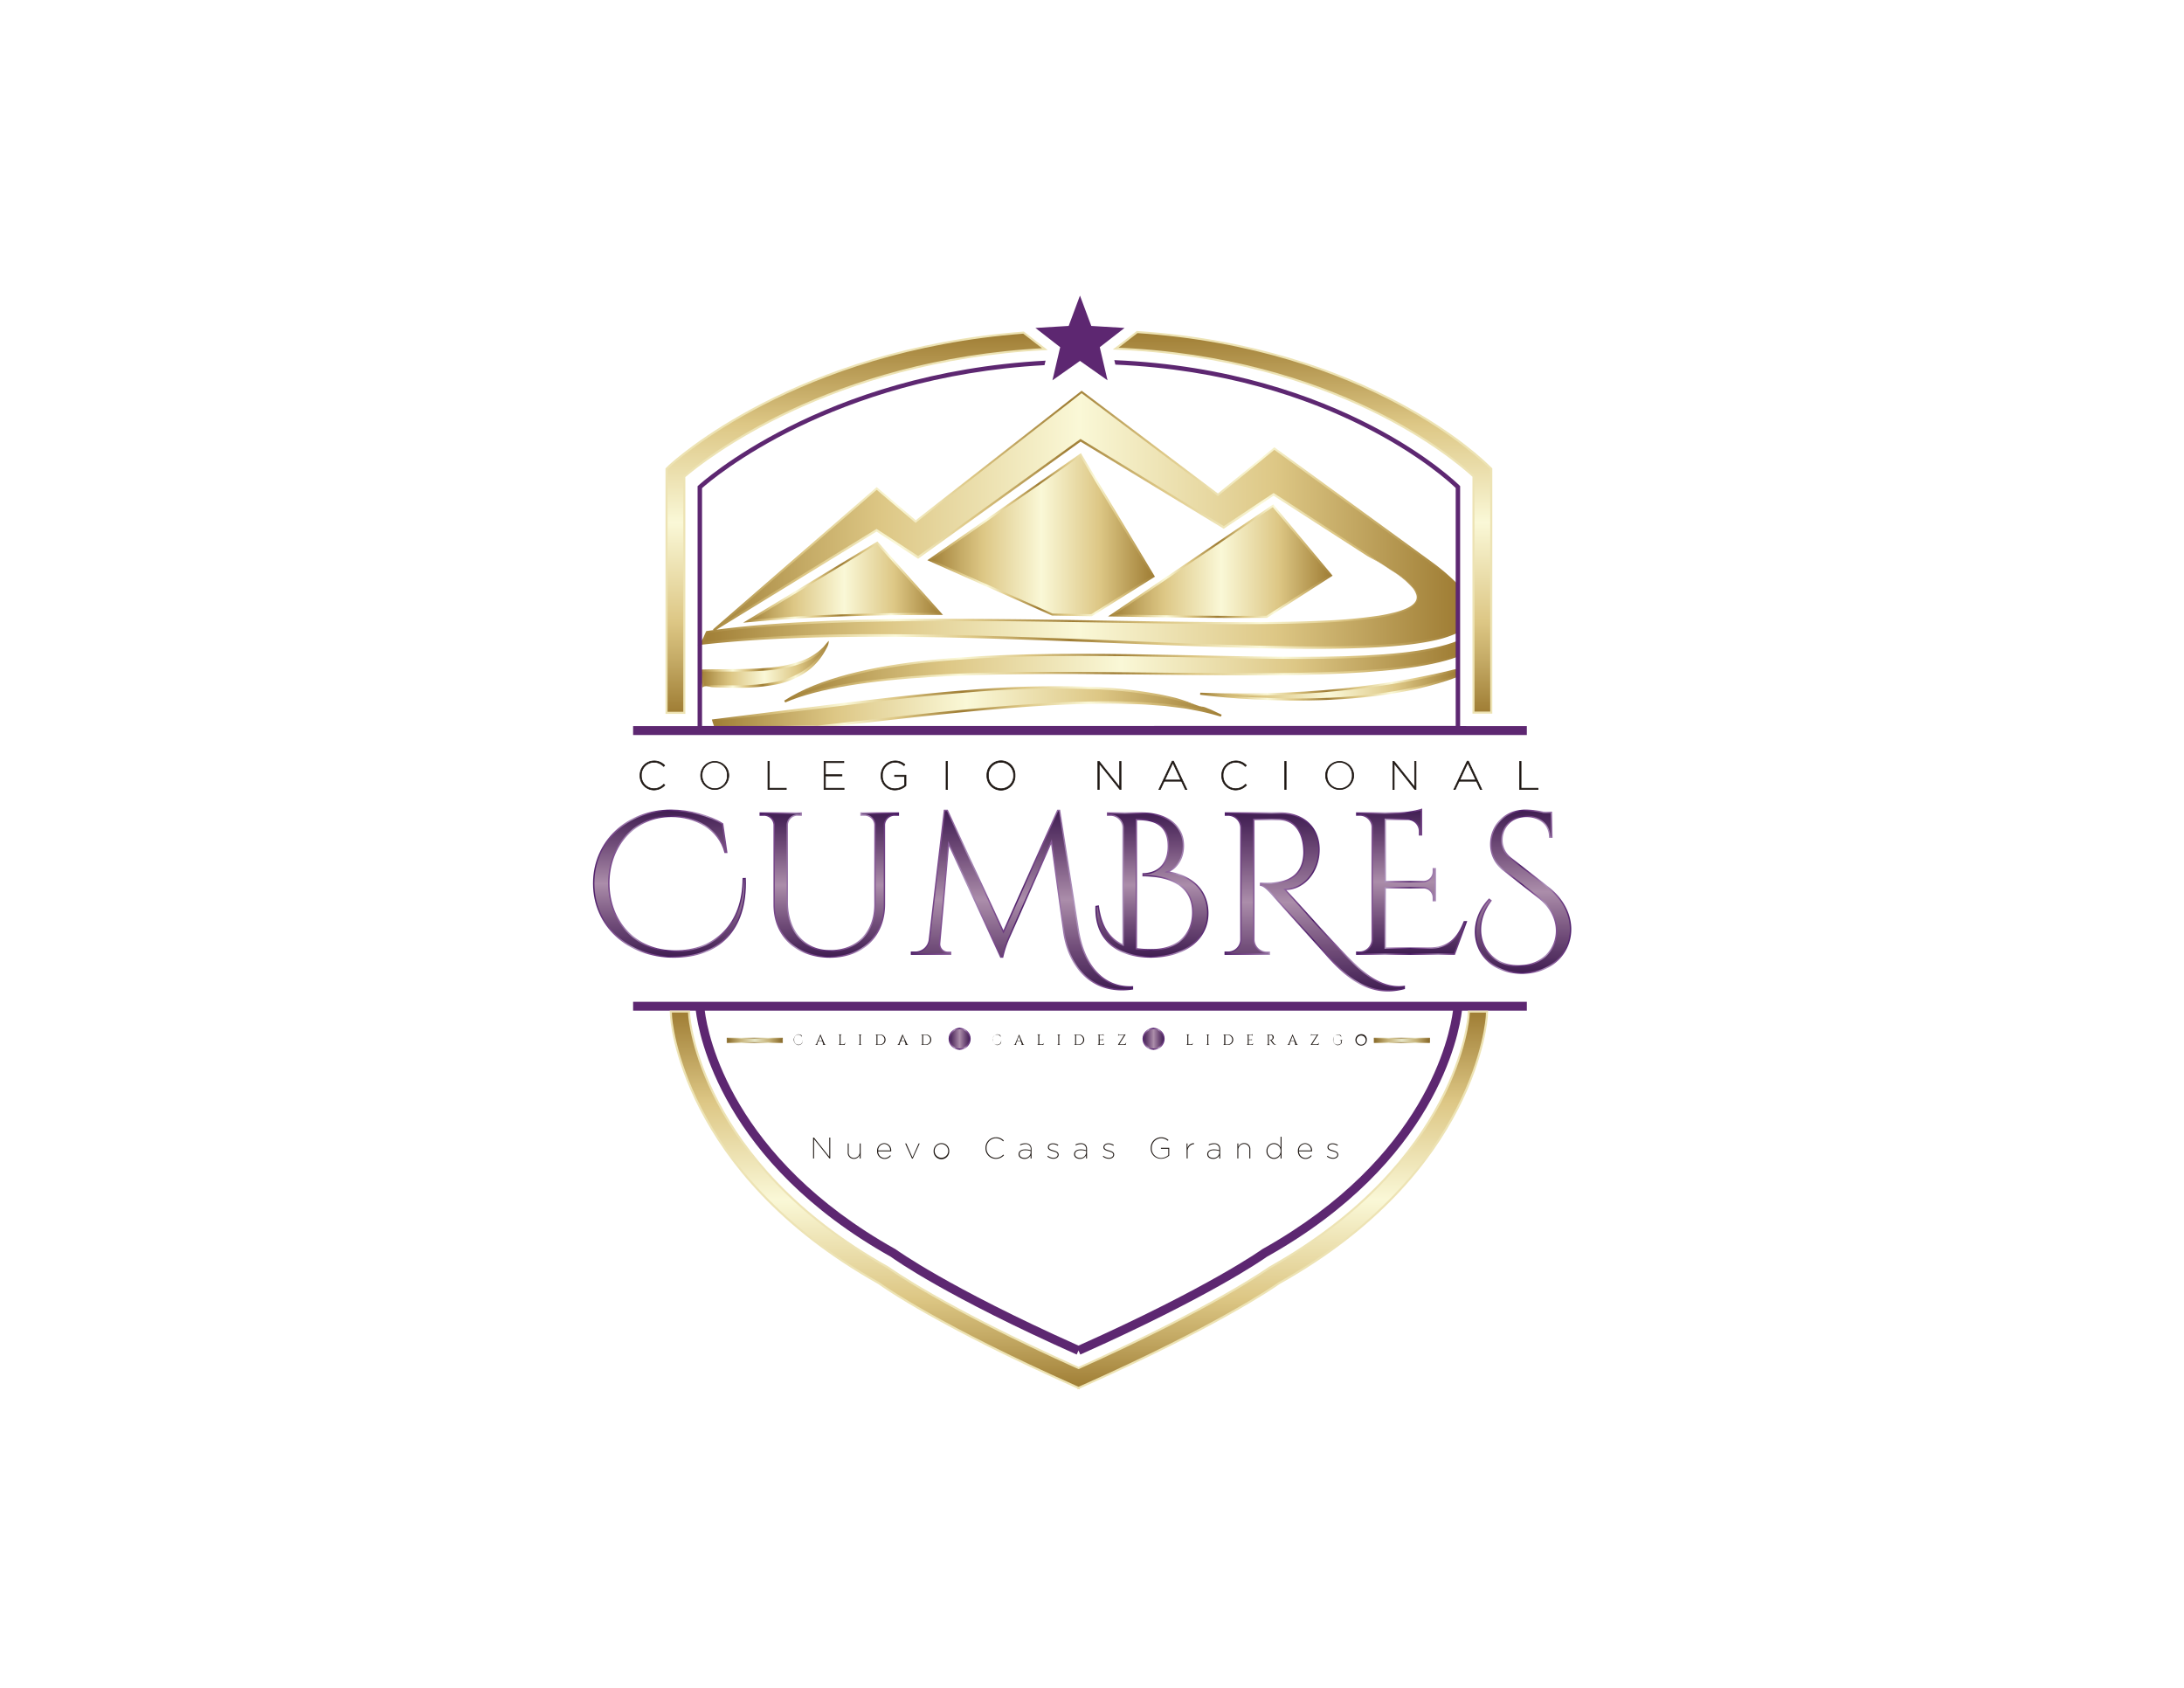 <svg id="Capa_1" data-name="Capa 1" xmlns="http://www.w3.org/2000/svg" xmlns:xlink="http://www.w3.org/1999/xlink" viewBox="0 0 792 612"><defs><style>.cls-1,.cls-10,.cls-11,.cls-13,.cls-14,.cls-15,.cls-17,.cls-18,.cls-19,.cls-20,.cls-21,.cls-22,.cls-23,.cls-24,.cls-25,.cls-26,.cls-27,.cls-28,.cls-6,.cls-7{stroke-miterlimit:10;}.cls-1,.cls-10,.cls-11,.cls-13,.cls-14,.cls-15,.cls-6,.cls-7{stroke-width:0.75px;}.cls-1{fill:url(#Degradado_sin_nombre_95);stroke:url(#Degradado_sin_nombre_143);}.cls-2{fill:url(#Degradado_sin_nombre_95-2);}.cls-3{fill:url(#Degradado_sin_nombre_143-2);}.cls-4{fill:url(#Degradado_sin_nombre_95-3);}.cls-5{fill:url(#Degradado_sin_nombre_143-3);}.cls-6{fill:url(#Degradado_sin_nombre_95-4);stroke:url(#Degradado_sin_nombre_143-4);}.cls-7{fill:url(#Degradado_sin_nombre_95-5);stroke:url(#Degradado_sin_nombre_143-5);}.cls-8{fill:url(#Degradado_sin_nombre_95-6);}.cls-9{fill:url(#Degradado_sin_nombre_143-6);}.cls-10{fill:url(#Degradado_sin_nombre_95-7);stroke:url(#Degradado_sin_nombre_143-7);}.cls-11{fill:url(#Degradado_sin_nombre_95-8);stroke:url(#Degradado_sin_nombre_143-8);}.cls-12{fill:#5d2771;}.cls-13,.cls-14,.cls-15{stroke:#ede3b4;}.cls-13{fill:url(#Degradado_sin_nombre_95-9);}.cls-14{fill:url(#Degradado_sin_nombre_95-10);}.cls-15{fill:url(#Degradado_sin_nombre_95-11);}.cls-16,.cls-19{fill:#1d1612;}.cls-17,.cls-18,.cls-19{stroke-width:0.25px;}.cls-17{fill:url(#Degradado_sin_nombre_7);stroke:url(#linear-gradient);}.cls-18{fill:url(#Degradado_sin_nombre_7-2);stroke:url(#linear-gradient-2);}.cls-19{stroke:#1d1612;}.cls-20,.cls-21,.cls-22,.cls-23,.cls-24,.cls-25,.cls-26,.cls-27,.cls-28{stroke-width:0.5px;}.cls-20{fill:url(#Degradado_sin_nombre_92);stroke:url(#Degradado_sin_nombre_182);}.cls-21{fill:url(#Degradado_sin_nombre_92-2);stroke:url(#Degradado_sin_nombre_182-2);}.cls-22{fill:url(#Degradado_sin_nombre_92-3);stroke:url(#Degradado_sin_nombre_182-3);}.cls-23{fill:url(#Degradado_sin_nombre_92-4);stroke:url(#Degradado_sin_nombre_182-4);}.cls-24{fill:url(#Degradado_sin_nombre_92-5);stroke:url(#Degradado_sin_nombre_182-5);}.cls-25{fill:url(#Degradado_sin_nombre_92-6);stroke:url(#Degradado_sin_nombre_182-6);}.cls-26{fill:url(#Degradado_sin_nombre_92-7);stroke:url(#Degradado_sin_nombre_182-7);}.cls-27{fill:url(#Degradado_sin_nombre_92-8);stroke:url(#Degradado_sin_nombre_182-8);}.cls-28{fill:url(#Degradado_sin_nombre_92-9);stroke:url(#Degradado_sin_nombre_182-9);}</style><linearGradient id="Degradado_sin_nombre_95" x1="337.05" y1="193.97" x2="418.31" y2="193.97" gradientUnits="userSpaceOnUse"><stop offset="0" stop-color="#9f7d34"/><stop offset="0.14" stop-color="#c5ab66"/><stop offset="0.24" stop-color="#ddc785"/><stop offset="0.5" stop-color="#faf8d7"/><stop offset="0.76" stop-color="#ddc785"/><stop offset="1" stop-color="#9f7d34"/></linearGradient><linearGradient id="Degradado_sin_nombre_143" x1="336.29" y1="193.89" x2="418.82" y2="193.89" gradientUnits="userSpaceOnUse"><stop offset="0" stop-color="#9f7d34"/><stop offset="0.08" stop-color="#c5ab66"/><stop offset="0.14" stop-color="#ddc785"/><stop offset="0.26" stop-color="#faf8d7"/><stop offset="0.36" stop-color="#ddc785"/><stop offset="0.49" stop-color="#9f7d34"/><stop offset="0.56" stop-color="#c5ab66"/><stop offset="0.61" stop-color="#ddc785"/><stop offset="0.74" stop-color="#faf8d7"/><stop offset="0.84" stop-color="#ddc785"/><stop offset="1" stop-color="#9f7d34"/></linearGradient><linearGradient id="Degradado_sin_nombre_95-2" x1="253.96" y1="240.86" x2="300.44" y2="240.86" xlink:href="#Degradado_sin_nombre_95"/><linearGradient id="Degradado_sin_nombre_143-2" x1="253.48" y1="240.9" x2="300.75" y2="240.9" xlink:href="#Degradado_sin_nombre_143"/><linearGradient id="Degradado_sin_nombre_95-3" x1="258.47" y1="256.64" x2="442.84" y2="256.64" xlink:href="#Degradado_sin_nombre_95"/><linearGradient id="Degradado_sin_nombre_143-3" x1="257.94" y1="256.64" x2="443.02" y2="256.64" xlink:href="#Degradado_sin_nombre_143"/><linearGradient id="Degradado_sin_nombre_95-4" x1="402.99" y1="203.54" x2="482.69" y2="203.54" xlink:href="#Degradado_sin_nombre_95"/><linearGradient id="Degradado_sin_nombre_143-4" x1="401.8" y1="203.48" x2="483.25" y2="203.48" xlink:href="#Degradado_sin_nombre_143"/><linearGradient id="Degradado_sin_nombre_95-5" x1="271.11" y1="211.03" x2="341.12" y2="211.03" xlink:href="#Degradado_sin_nombre_95"/><linearGradient id="Degradado_sin_nombre_143-5" x1="269.5" y1="211.05" x2="341.96" y2="211.05" xlink:href="#Degradado_sin_nombre_143"/><linearGradient id="Degradado_sin_nombre_95-6" x1="254.1" y1="188.45" x2="528.59" y2="188.45" xlink:href="#Degradado_sin_nombre_95"/><linearGradient id="Degradado_sin_nombre_143-6" x1="252.98" y1="188.43" x2="528.98" y2="188.43" xlink:href="#Degradado_sin_nombre_143"/><linearGradient id="Degradado_sin_nombre_95-7" x1="435.25" y1="248.24" x2="528.59" y2="248.24" xlink:href="#Degradado_sin_nombre_95"/><linearGradient id="Degradado_sin_nombre_143-7" x1="435.2" y1="248.18" x2="528.97" y2="248.18" xlink:href="#Degradado_sin_nombre_143"/><linearGradient id="Degradado_sin_nombre_95-8" x1="284.63" y1="243.56" x2="528.59" y2="243.56" xlink:href="#Degradado_sin_nombre_95"/><linearGradient id="Degradado_sin_nombre_143-8" x1="284.43" y1="243.46" x2="528.97" y2="243.46" xlink:href="#Degradado_sin_nombre_143"/><linearGradient id="Degradado_sin_nombre_95-9" x1="391.24" y1="503.34" x2="391.24" y2="366.78" xlink:href="#Degradado_sin_nombre_95"/><linearGradient id="Degradado_sin_nombre_95-10" x1="472.69" y1="258.43" x2="472.69" y2="120.4" xlink:href="#Degradado_sin_nombre_95"/><linearGradient id="Degradado_sin_nombre_95-11" x1="310.28" y1="258.43" x2="310.28" y2="120.6" xlink:href="#Degradado_sin_nombre_95"/><linearGradient id="Degradado_sin_nombre_7" x1="498.33" y1="377.22" x2="518.41" y2="377.22" gradientUnits="userSpaceOnUse"><stop offset="0" stop-color="#876929"/><stop offset="0.14" stop-color="#ac9458"/><stop offset="0.24" stop-color="#c5b177"/><stop offset="0.5" stop-color="#e6e5c5"/><stop offset="0.76" stop-color="#c5b177"/><stop offset="1" stop-color="#876929"/></linearGradient><linearGradient id="linear-gradient" x1="498.21" y1="377.22" x2="518.53" y2="377.22" gradientUnits="userSpaceOnUse"><stop offset="0" stop-color="#876929"/><stop offset="0.08" stop-color="#ac9458"/><stop offset="0.14" stop-color="#c5b177"/><stop offset="0.26" stop-color="#e6e5c5"/><stop offset="0.36" stop-color="#c5b177"/><stop offset="0.49" stop-color="#876929"/><stop offset="0.56" stop-color="#ac9458"/><stop offset="0.61" stop-color="#c5b177"/><stop offset="0.74" stop-color="#e6e5c5"/><stop offset="0.84" stop-color="#c5b177"/><stop offset="1" stop-color="#876929"/></linearGradient><linearGradient id="Degradado_sin_nombre_7-2" x1="263.67" y1="377.22" x2="283.74" y2="377.22" xlink:href="#Degradado_sin_nombre_7"/><linearGradient id="linear-gradient-2" x1="263.54" y1="377.22" x2="283.87" y2="377.22" xlink:href="#linear-gradient"/><linearGradient id="Degradado_sin_nombre_92" x1="242.77" y1="347.01" x2="242.77" y2="293.79" gradientUnits="userSpaceOnUse"><stop offset="0" stop-color="#401d52"/><stop offset="0.09" stop-color="#533061"/><stop offset="0.24" stop-color="#724e7a"/><stop offset="0.5" stop-color="#ab8daa"/><stop offset="0.76" stop-color="#724e7a"/><stop offset="1" stop-color="#401d52"/></linearGradient><linearGradient id="Degradado_sin_nombre_182" x1="215.05" y1="320.4" x2="270.49" y2="320.4" gradientUnits="userSpaceOnUse"><stop offset="0" stop-color="#4d1d69"/><stop offset="0.05" stop-color="#613179"/><stop offset="0.14" stop-color="#805092"/><stop offset="0.26" stop-color="#ac91bb"/><stop offset="0.36" stop-color="#805092"/><stop offset="0.49" stop-color="#4d1d69"/><stop offset="0.53" stop-color="#613179"/><stop offset="0.61" stop-color="#805092"/><stop offset="0.74" stop-color="#af93bd"/><stop offset="0.84" stop-color="#805092"/><stop offset="1" stop-color="#4d1d69"/></linearGradient><linearGradient id="Degradado_sin_nombre_92-2" x1="300.73" y1="347.02" x2="300.73" y2="294.82" xlink:href="#Degradado_sin_nombre_92"/><linearGradient id="Degradado_sin_nombre_182-2" x1="275.44" y1="320.92" x2="326.02" y2="320.92" xlink:href="#Degradado_sin_nombre_182"/><linearGradient id="Degradado_sin_nombre_92-3" x1="370.62" y1="358.86" x2="370.62" y2="293.82" xlink:href="#Degradado_sin_nombre_92"/><linearGradient id="Degradado_sin_nombre_182-3" x1="330.29" y1="326.34" x2="410.94" y2="326.34" xlink:href="#Degradado_sin_nombre_182"/><linearGradient id="Degradado_sin_nombre_92-4" x1="417.74" y1="347.01" x2="417.74" y2="294.82" xlink:href="#Degradado_sin_nombre_92"/><linearGradient id="Degradado_sin_nombre_182-4" x1="397.22" y1="320.91" x2="438.25" y2="320.91" xlink:href="#Degradado_sin_nombre_182"/><linearGradient id="Degradado_sin_nombre_92-5" x1="476.79" y1="359.24" x2="476.79" y2="294.8" xlink:href="#Degradado_sin_nombre_92"/><linearGradient id="Degradado_sin_nombre_182-5" x1="444.08" y1="327.02" x2="509.49" y2="327.02" xlink:href="#Degradado_sin_nombre_182"/><linearGradient id="Degradado_sin_nombre_92-6" x1="511.84" y1="345.99" x2="511.84" y2="293.49" xlink:href="#Degradado_sin_nombre_92"/><linearGradient id="Degradado_sin_nombre_182-6" x1="491.75" y1="319.68" x2="532.04" y2="319.68" xlink:href="#Degradado_sin_nombre_182"/><linearGradient id="Degradado_sin_nombre_92-7" x1="552.31" y1="352.86" x2="552.31" y2="293.79" xlink:href="#Degradado_sin_nombre_92"/><linearGradient id="Degradado_sin_nombre_182-7" x1="534.82" y1="323.33" x2="569.8" y2="323.33" xlink:href="#Degradado_sin_nombre_182"/><linearGradient id="Degradado_sin_nombre_92-8" x1="344.25" y1="376.67" x2="351.75" y2="376.67" xlink:href="#Degradado_sin_nombre_92"/><linearGradient id="Degradado_sin_nombre_182-8" x1="344" y1="376.67" x2="352" y2="376.67" xlink:href="#Degradado_sin_nombre_182"/><linearGradient id="Degradado_sin_nombre_92-9" x1="414.58" y1="376.67" x2="422.08" y2="376.67" xlink:href="#Degradado_sin_nombre_92"/><linearGradient id="Degradado_sin_nombre_182-9" x1="414.33" y1="376.67" x2="422.33" y2="376.67" xlink:href="#Degradado_sin_nombre_182"/></defs><title>LOGO BORDADOS</title><path class="cls-1" d="M337.05,203.06l44.52,19.77,14.24.25,22.5-14.1-26.45-44.12Z"/><path class="cls-2" d="M300.44,232.7c-8.15,12.38-29.29,10-46.48,10.52.31,1.85.64,3.71,1,5.55C272.05,249.14,292.79,251.15,300.44,232.7Z"/><path class="cls-3" d="M300.27,233a3,3,0,0,0-.16.66,1,1,0,0,1-.28.5c-.35.39-.65.83-1,1.19a13.13,13.13,0,0,1-1.14,1.1,14.39,14.39,0,0,1-1.22,1,23,23,0,0,1-5.52,3,46.37,46.37,0,0,1-12.18,2.59c-8.27.79-16.54.32-24.77.53l.39-.46,1,5.54-.36-.3c1.06.8,2.16.12,3.24.1s2.16,0,3.24.05c2.16,0,4.32.07,6.47,0a69.46,69.46,0,0,0,12.81-1.18,28.8,28.8,0,0,0,11.67-4.88,22.64,22.64,0,0,0,4.51-4.45,26,26,0,0,0,1.75-2.66c.24-.45.53-1,.73-1.37a1.52,1.52,0,0,1,.35-.46A3.55,3.55,0,0,0,300.27,233Zm.35-.66c-.07.27-.1.56-.16.91a5.51,5.51,0,0,1-.32,1c-.26.58-.51,1-.77,1.51a26,26,0,0,1-1.77,2.77,22.87,22.87,0,0,1-4.63,4.69,29.44,29.44,0,0,1-12,5.06,68.27,68.27,0,0,1-13,1.1c-2.17,0-4.34,0-6.5-.1-1.08,0-2.16-.05-3.24-.11s-2.14-.82-3.24-.07l-.27.18-.09-.48-1-5.56-.09-.45.47,0c4.13-.13,8.26-.11,12.38-.16s8.23-.13,12.32-.51a47,47,0,0,0,12-2.5,22.25,22.25,0,0,0,5.34-2.84,12,12,0,0,0,1.19-.94c.39-.31.74-.68,1.1-1s.66-.76,1-1.13a7.21,7.21,0,0,1,.64-.74C300.14,232.72,300.41,232.54,300.62,232.37Z"/><path class="cls-4" d="M258.47,261.09c.28.72.57,1.45.88,2.17,10.74,2,25.52-.33,37,.32,55-6.22,115.8-14.14,146.47-4.1C403.18,238.87,320,254.48,258.47,261.09Z"/><path class="cls-5" d="M258.79,261.28a16.37,16.37,0,0,1,.91,1.83l-.28-.23a57.21,57.21,0,0,0,9.16.8c3.08.05,6.16,0,9.25-.17,6.16-.25,12.35-.69,18.57-.38h-.08q18.3-2.11,36.61-4.11c12.21-1.31,24.43-2.51,36.68-3.41s24.54-1.46,36.84-1.28c3.07.12,6.15.17,9.22.35l4.6.35,2.3.17,2.29.28,4.58.58c1.52.21,3,.55,4.55.82a89.74,89.74,0,0,1,9,2.24l-.29.69-2.62-1.24c-.43-.21-.86-.42-1.31-.62l-1.34-.53a7.13,7.13,0,0,1-1.32-.6,7.08,7.08,0,0,0-1.25-.82c-.92-.3-1.85-.59-2.79-.84-3.78-.89-7.54-1.8-11.33-2.59a168.66,168.66,0,0,0-23.08-2.65,368.54,368.54,0,0,0-46.51,1.14c-15.48,1.21-30.91,3-46.32,4.9l-23.13,2.83-11.58,1.38-5.79.66C262.48,261,260.68,261.16,258.79,261.28Zm-.64-.39,46.53-5.84c15.43-1.87,30.87-3.65,46.38-4.84a366.15,366.15,0,0,1,46.61-1.07,167.57,167.57,0,0,1,23.19,2.69c1.9.39,3.81.82,5.7,1.28.94.27,1.87.56,2.79.88l1.38.47,1.36.55c.9.36,1.82.68,2.74,1a7.82,7.82,0,0,0,1.46.25,8.12,8.12,0,0,1,1.39.47l1.36.54,1.33.62,2.65,1.26-.3.7a87.2,87.2,0,0,0-8.88-2.2c-1.51-.27-3-.61-4.52-.82l-4.55-.56-2.28-.28-2.29-.17-4.58-.34c-3.06-.17-6.12-.22-9.18-.33-12.26-.17-24.53.42-36.76,1.32s-24.45,2.13-36.66,3.45L296.42,264h-.07c-6.14-.33-12.31.09-18.49.31-3.09.12-6.19.2-9.29.14a57.92,57.92,0,0,1-9.29-.84l-.2,0-.08-.18A23.35,23.35,0,0,1,258.15,260.89Z"/><path class="cls-6" d="M459.36,223.66l23.33-15-21.06-25.27L403,223.16C423.34,223.49,442.72,223.83,459.36,223.66Z"/><path class="cls-7" d="M271.11,225.25c20.58-2,44.88-2.67,70-2.67l-23-25.77Z"/><path class="cls-8" d="M528.59,212.34a71.19,71.19,0,0,0-8.55-7.52l-57.93-42.21-20.47,16.77L392.22,142.1l-60.2,47-14.12-12L258.78,228.5l59.12-36.28L333,202.06l58.88-42.45,51.94,31.61,18.07-12,43.8,28.27c52.42,33.8-155.06,8-249.25,21.68-.78,1.46-1,2.78-2.32,4.19C345.35,223,498.19,244.49,528.59,229Z"/><path class="cls-9" d="M528.24,212.47c-.13-.11-.24-.21-.37-.34l-.45-.46-.92-.9c-.62-.6-1.26-1.18-1.9-1.75q-2-1.7-4-3.29c-2.75-2.07-5.58-4.08-8.37-6.13l-16.78-12.23-33.57-24.45.46,0-20.47,16.77-.23.19-.23-.18L392,142.4h.46l-60.2,47-.24.19-.23-.2-14.12-12h.49L259,228.79l-.44-.61,59.13-36.28.2-.12.2.13,15.07,9.84h-.42l58.88-42.45.2-.15.22.13L444,190.9h-.41l18.07-12,.21-.14.21.14L496.24,201c1.38,1,2.69,2.08,4.09,3.05s2.85,1.82,4.28,2.74c2.84,1.82,5.77,3.63,8,6.23A8.17,8.17,0,0,1,514,215.2a3.64,3.64,0,0,1,0,2.66,5,5,0,0,1-1.67,2.09,12.11,12.11,0,0,1-2.25,1.31,40.3,40.3,0,0,1-9.89,2.64A189.29,189.29,0,0,1,480,225.75c-6.78.31-13.56.45-20.34.52-13.56.12-27.13,0-40.68-.24-27.12-.39-54.23-1-81.34-.87-13.55.07-27.11.3-40.64.91s-27.07,1.59-40.47,3.51l.32-.22c-.37.68-.63,1.42-1,2.17a7.64,7.64,0,0,1-1.41,2.11l-.36-.72c11.42-1.3,22.88-2,34.35-2.45s23-.56,34.43-.51c22.95.1,45.89.88,68.82,1.77s45.85,2,68.78,2.47c11.46.23,22.93.33,34.38-.12,5.72-.22,11.44-.6,17.12-1.3,2.83-.37,5.66-.82,8.44-1.45a36.83,36.83,0,0,0,8-2.7l-.21.34Zm.7-.27L529,229v.24l-.21.11a38,38,0,0,1-8.23,2.77c-2.81.64-5.66,1.1-8.51,1.47-5.71.72-11.45,1.1-17.19,1.34-11.47.46-23,.37-34.43.16-23-.48-45.87-1.52-68.8-2.41s-45.85-1.69-68.78-1.8c-11.47,0-22.94.07-34.39.49s-22.91,1.15-34.29,2.43l-1.17.13.81-.85a6.85,6.85,0,0,0,1.25-1.88c.33-.7.6-1.47,1-2.21l.1-.19.21,0c13.45-1.93,27-2.88,40.55-3.51s27.12-.83,40.68-.89c27.12-.1,54.24.5,81.35.91,13.55.2,27.11.36,40.66.25,6.78-.07,13.55-.2,20.32-.51a186.67,186.67,0,0,0,20.2-1.83c1.66-.27,3.32-.59,4.95-1a27.74,27.74,0,0,0,4.78-1.53c1.48-.67,3-1.54,3.68-3a3.12,3.12,0,0,0,0-2.31,7.7,7.7,0,0,0-1.2-2.14,32.41,32.41,0,0,0-7.8-6.4c-1.42-.92-2.82-1.88-4.26-2.77s-3-1.61-4.45-2.47l-34.19-22h.41l-18.07,12-.2.13-.2-.12-51.94-31.61h.41l-58.89,42.45-.2.15-.22-.14-15.07-9.85h.4L259,228.82l-.44-.6,59.13-51.38.24-.21.25.21,14.12,12h-.48l60.2-47,.23-.18.23.18,49.42,37.28h-.46l20.47-16.77.22-.18.23.17,33.57,24.46L512.69,199c2.79,2.05,5.61,4.05,8.38,6.14,1.37,1.07,2.72,2.17,4,3.32.65.58,1.3,1.16,1.93,1.77l.93.91.46.47C528.58,211.78,528.77,212,528.94,212.2Z"/><path class="cls-10" d="M528.59,242.82c-16.54,4.21-49.37,10.47-93.34,8.72,0,0,55.71,7.76,93.34-6.49Z"/><path class="cls-11" d="M528.59,232.76c-41.25,16.33-194-10.68-244,21.6,49.39-21.1,200.92-.6,244-16.61Z"/><path class="cls-12" d="M229.59,366.46h22.73c1.09,8.94,9.6,55,70.73,89.24,1.56,1.14,20.13,14.38,67.4,35.45l.65-1.47.66,1.47c46.79-20.86,66.24-34.43,67.66-35.45,61.14-34.24,69.65-80.3,70.74-89.24h23.53v-3.22H229.59Zm228.18,86.47-.16.11c-.19.13-19,13.62-66.51,34.87-47.53-21.24-66-34.73-66.22-34.87l-.17-.11c-59.27-33.16-68-77.35-69.14-86.47H526.91C525.73,375.58,517,419.77,457.77,452.93Z"/><path class="cls-13" d="M532.56,368.16c0,.52-3.66,53.13-72.2,91.48l-.23.16c-.2.14-20,14.25-69,36.23-49.16-22-68.54-36.08-68.81-36.27l-.27-.17c-68.42-38.28-72.08-90.91-72.11-91.43l-.08-1.38-6.6,0,.07,1.66c0,.56,3.47,56.51,75.32,96.8,2.44,1.77,22.14,15.57,71.13,37.41l1.16.52.06.14.13-.06.12.06.06-.14,1.16-.52c48.48-21.61,68.9-35.63,71.4-37.4C535.78,425,539.15,369,539.18,368.47l.07-1.67-6.6,0Z"/><path class="cls-14" d="M539.86,169.1C538,167.22,496.5,126,412.37,120.4l-7.78,6c79.7,3.26,123,40.11,129.75,46.3v85.68h6.45V170Z"/><path class="cls-15" d="M371.18,120.6c-82.65,6.34-126.5,46.56-128.47,48.41l-1,1v88.46h6.45V172.82c7.23-6.18,52.61-42.18,130.74-46.23Z"/><path class="cls-12" d="M529.5,263.27v-87l-.23-.24c-.43-.43-42.28-42-125.18-45.45l.38,1.63c78.77,3.4,120,41.42,123.42,44.73v86.29H254.59V177c3.69-3.3,47-40.38,124.19-44.6l.38-1.63c-81.26,4.29-125.47,44.85-125.93,45.28l-.26.24v87H229.59v3.22h324.1v-3.22Z"/><polygon class="cls-12" points="391.64 107.17 395.74 118.18 407.8 118.91 398.82 125.89 401.63 137.9 391.64 130.86 381.65 137.9 384.46 125.89 375.48 118.91 387.54 118.18 391.64 107.17"/><path class="cls-16" d="M294.86,412.48h.33l5.54,6.95v-6.95h.35v7.57h-.29l-5.58-7v7h-.35Z"/><path class="cls-16" d="M307.43,417.79v-3.18h.34v3.13a1.88,1.88,0,0,0,2,2.12,2.08,2.08,0,0,0,2-2.18v-3.07h.35v5.44h-.35v-1.29a2.18,2.18,0,0,1-2.09,1.42A2.16,2.16,0,0,1,307.43,417.79Z"/><path class="cls-16" d="M318.08,417.33v0a2.66,2.66,0,0,1,2.6-2.83,2.6,2.6,0,0,1,2.5,2.86v.12h-4.73a2.36,2.36,0,0,0,2.34,2.4,2.48,2.48,0,0,0,2-1l.26.21a2.74,2.74,0,0,1-2.23,1.12A2.69,2.69,0,0,1,318.08,417.33Zm4.72-.18a2.23,2.23,0,0,0-2.14-2.35,2.3,2.3,0,0,0-2.21,2.35Z"/><path class="cls-16" d="M328.25,414.61h.4l2.24,5.07,2.25-5.07h.37L331,420.1h-.28Z"/><path class="cls-16" d="M338.57,417.35v0a2.81,2.81,0,0,1,2.84-2.85,2.77,2.77,0,0,1,2.81,2.83v0a2.83,2.83,0,1,1-5.65,0Zm5.28,0v0a2.47,2.47,0,0,0-2.47-2.52,2.43,2.43,0,0,0-2.43,2.52v0a2.45,2.45,0,1,0,4.9,0Z"/><path class="cls-16" d="M357.38,416.29v0a3.79,3.79,0,0,1,3.74-3.91,3.82,3.82,0,0,1,2.91,1.2l-.26.27a3.54,3.54,0,0,0-2.66-1.14,3.43,3.43,0,0,0-3.35,3.57v0a3.44,3.44,0,0,0,3.36,3.57,3.63,3.63,0,0,0,2.7-1.21l.26.25a4,4,0,0,1-3,1.29A3.75,3.75,0,0,1,357.38,416.29Z"/><path class="cls-16" d="M369.37,418.52v0c0-1.14,1-1.75,2.41-1.75a6.39,6.39,0,0,1,2,.3v-.37a1.71,1.71,0,0,0-2-1.84,3.84,3.84,0,0,0-1.77.46l-.13-.31a4.26,4.26,0,0,1,1.92-.47,2.34,2.34,0,0,1,1.73.59,2.14,2.14,0,0,1,.54,1.55v3.39h-.34v-1.13a2.45,2.45,0,0,1-2.29,1.26C370.39,420.18,369.37,419.62,369.37,418.52Zm4.37-.48v-.67a6.28,6.28,0,0,0-2-.3c-1.2,0-2,.51-2,1.41v0c0,.89.81,1.36,1.72,1.36A2.07,2.07,0,0,0,373.74,418Z"/><path class="cls-16" d="M379.79,419.35l.21-.27a3.31,3.31,0,0,0,2,.75c.88,0,1.56-.47,1.56-1.14v0c0-.77-.82-1-1.66-1.23-1-.29-1.89-.57-1.89-1.48v0c0-.81.75-1.42,1.86-1.42a3.5,3.5,0,0,1,1.91.6l-.19.3a3.09,3.09,0,0,0-1.73-.58c-.9,0-1.49.47-1.49,1.07v0c0,.69.76.93,1.65,1.18s1.89.59,1.89,1.54v0c0,.9-.84,1.49-1.93,1.49A3.59,3.59,0,0,1,379.79,419.35Z"/><path class="cls-16" d="M389.5,418.52v0c0-1.14,1-1.75,2.41-1.75a6.39,6.39,0,0,1,1.95.3v-.37a1.71,1.71,0,0,0-1.95-1.84,3.84,3.84,0,0,0-1.77.46L390,415a4.26,4.26,0,0,1,1.92-.47,2.34,2.34,0,0,1,1.73.59,2.14,2.14,0,0,1,.54,1.55v3.39h-.34v-1.13a2.45,2.45,0,0,1-2.3,1.26C390.51,420.18,389.5,419.62,389.5,418.52Zm4.37-.48v-.67a6.28,6.28,0,0,0-2-.3c-1.2,0-2,.51-2,1.41v0c0,.89.81,1.36,1.72,1.36A2.07,2.07,0,0,0,393.87,418Z"/><path class="cls-16" d="M399.92,419.35l.21-.27a3.31,3.31,0,0,0,2,.75c.88,0,1.56-.47,1.56-1.14v0c0-.77-.83-1-1.66-1.23-1-.29-1.89-.57-1.89-1.48v0c0-.81.75-1.42,1.86-1.42a3.5,3.5,0,0,1,1.91.6l-.19.3a3.09,3.09,0,0,0-1.73-.58c-.9,0-1.49.47-1.49,1.07v0c0,.69.76.93,1.65,1.18s1.89.59,1.89,1.54v0c0,.9-.84,1.49-1.93,1.49A3.59,3.59,0,0,1,399.92,419.35Z"/><path class="cls-16" d="M417.3,416.29v0a3.77,3.77,0,0,1,3.75-3.91,3.82,3.82,0,0,1,2.68,1l-.24.28a3.54,3.54,0,0,0-2.47-.93,3.42,3.42,0,0,0-3.34,3.57v0a3.35,3.35,0,0,0,3.4,3.58,4.12,4.12,0,0,0,2.58-1v-2.33H421v-.36h3V419a4.44,4.44,0,0,1-2.95,1.15A3.67,3.67,0,0,1,417.3,416.29Z"/><path class="cls-16" d="M430.29,414.61h.34v1.66A2.47,2.47,0,0,1,433,414.5v.35h-.06a2.48,2.48,0,0,0-2.26,2.62v2.58h-.34Z"/><path class="cls-16" d="M437.79,418.52v0c0-1.14,1-1.75,2.41-1.75a6.39,6.39,0,0,1,1.95.3v-.37a1.71,1.71,0,0,0-1.95-1.84,3.84,3.84,0,0,0-1.77.46l-.13-.31a4.26,4.26,0,0,1,1.92-.47,2.34,2.34,0,0,1,1.73.59,2.14,2.14,0,0,1,.54,1.55v3.39h-.34v-1.13a2.45,2.45,0,0,1-2.3,1.26C438.81,420.18,437.79,419.62,437.79,418.52Zm4.37-.48v-.67a6.28,6.28,0,0,0-2-.3c-1.2,0-2,.51-2,1.41v0c0,.89.81,1.36,1.72,1.36A2.07,2.07,0,0,0,442.16,418Z"/><path class="cls-16" d="M448.72,414.61h.34v1.29a2.21,2.21,0,0,1,2.1-1.42,2.16,2.16,0,0,1,2.25,2.39v3.18h-.35v-3.13a1.88,1.88,0,0,0-1.94-2.12,2.09,2.09,0,0,0-2.06,2.18v3.07h-.34Z"/><path class="cls-16" d="M459.28,417.34v0a2.72,2.72,0,0,1,2.69-2.84,2.53,2.53,0,0,1,2.41,1.61v-3.93h.35v7.89h-.35v-1.5a2.55,2.55,0,0,1-2.41,1.63A2.72,2.72,0,0,1,459.28,417.34Zm5.12,0v0a2.44,2.44,0,0,0-2.4-2.51,2.34,2.34,0,0,0-2.35,2.5v0a2.38,2.38,0,0,0,2.35,2.52A2.43,2.43,0,0,0,464.4,417.34Z"/><path class="cls-16" d="M470.68,417.33v0a2.67,2.67,0,0,1,2.61-2.83,2.6,2.6,0,0,1,2.5,2.86v.12h-4.73a2.36,2.36,0,0,0,2.34,2.4,2.48,2.48,0,0,0,2-1l.26.21a2.74,2.74,0,0,1-2.23,1.12A2.7,2.7,0,0,1,470.68,417.33Zm4.73-.18a2.23,2.23,0,0,0-2.14-2.35,2.3,2.3,0,0,0-2.21,2.35Z"/><path class="cls-16" d="M481.18,419.35l.21-.27a3.31,3.31,0,0,0,2,.75c.88,0,1.56-.47,1.56-1.14v0c0-.77-.82-1-1.66-1.23-1-.29-1.89-.57-1.89-1.48v0c0-.81.75-1.42,1.86-1.42a3.5,3.5,0,0,1,1.91.6l-.19.3a3.09,3.09,0,0,0-1.73-.58c-.9,0-1.49.47-1.49,1.07v0c0,.69.76.93,1.65,1.18s1.89.59,1.89,1.54v0c0,.9-.84,1.49-1.93,1.49A3.59,3.59,0,0,1,481.18,419.35Z"/><rect class="cls-17" x="498.33" y="376.41" width="20.08" height="1.61"/><rect class="cls-18" x="263.67" y="376.41" width="20.08" height="1.61"/><path class="cls-19" d="M232.11,281.19v0a5.11,5.11,0,0,1,5-5.27,5.19,5.19,0,0,1,3.91,1.62l-.35.36a4.81,4.81,0,0,0-3.58-1.52,4.61,4.61,0,0,0-4.51,4.8v0a4.63,4.63,0,0,0,4.53,4.8,4.86,4.86,0,0,0,3.62-1.63l.35.34a5.39,5.39,0,0,1-4,1.74A5.05,5.05,0,0,1,232.11,281.19Z"/><path class="cls-19" d="M254.1,281.18v0a5.09,5.09,0,1,1,10.18,0s0,0,0,0a5.09,5.09,0,1,1-10.18,0Zm9.67,0v0a4.65,4.65,0,0,0-4.59-4.81,4.6,4.6,0,0,0-4.57,4.78v0a4.65,4.65,0,0,0,4.6,4.82A4.6,4.6,0,0,0,263.77,281.19Z"/><path class="cls-19" d="M278.49,276.07h.5v9.74h6.14v.45h-6.64Z"/><path class="cls-19" d="M298.84,276.07H306v.45h-6.68v4.38h6v.45h-6v4.46h6.76v.45h-7.25Z"/><path class="cls-19" d="M319.53,281.19v0a5.09,5.09,0,0,1,5-5.27,5.16,5.16,0,0,1,3.61,1.33l-.32.38a4.77,4.77,0,0,0-3.32-1.25,4.61,4.61,0,0,0-4.5,4.8v0a4.51,4.51,0,0,0,4.57,4.82,5.53,5.53,0,0,0,3.48-1.31v-3.13h-3.62v-.48h4.1v3.8a6,6,0,0,1-4,1.55A4.94,4.94,0,0,1,319.53,281.19Z"/><path class="cls-19" d="M343.09,276.07h.5v10.19h-.5Z"/><path class="cls-19" d="M357.91,281.18v0a5.09,5.09,0,1,1,10.17,0s0,0,0,0a5.09,5.09,0,1,1-10.17,0Zm9.67,0v0a4.65,4.65,0,0,0-4.59-4.81,4.6,4.6,0,0,0-4.57,4.78v0A4.65,4.65,0,0,0,363,286,4.6,4.6,0,0,0,367.58,281.19Z"/><path class="cls-19" d="M398.13,276.07h.46l7.45,9.34v-9.34h.48v10.19h-.39l-7.51-9.42v9.42h-.49Z"/><path class="cls-19" d="M425.09,276h.46l4.84,10.26h-.54l-1.38-3h-6.31l-1.39,3h-.51Zm3.16,6.84-2.94-6.26-2.93,6.26Z"/><path class="cls-19" d="M443.06,281.19v0a5.11,5.11,0,0,1,5-5.27,5.19,5.19,0,0,1,3.91,1.62l-.35.36a4.81,4.81,0,0,0-3.58-1.52,4.61,4.61,0,0,0-4.51,4.8v0a4.63,4.63,0,0,0,4.53,4.8,4.86,4.86,0,0,0,3.62-1.63l.35.34a5.39,5.39,0,0,1-4,1.74A5.05,5.05,0,0,1,443.06,281.19Z"/><path class="cls-19" d="M465.9,276.07h.49v10.19h-.49Z"/><path class="cls-19" d="M480.71,281.18v0a5.09,5.09,0,1,1,10.18,0s0,0,0,0a5.09,5.09,0,1,1-10.18,0Zm9.67,0v0a4.65,4.65,0,0,0-4.59-4.81,4.6,4.6,0,0,0-4.57,4.78v0a4.65,4.65,0,0,0,4.6,4.82A4.6,4.6,0,0,0,490.38,281.19Z"/><path class="cls-19" d="M505.1,276.07h.45l7.46,9.34v-9.34h.48v10.19h-.4l-7.51-9.42v9.42h-.48Z"/><path class="cls-19" d="M532.06,276h.46l4.83,10.26h-.53l-1.39-3h-6.3l-1.4,3h-.51Zm3.15,6.84-2.94-6.26-2.92,6.26Z"/><path class="cls-19" d="M551.09,276.07h.5v9.74h6.14v.45h-6.64Z"/><path class="cls-20" d="M270.22,318.58c.64,18.93-9.74,28.43-25.82,28.43-17,0-29.1-11.55-29.1-26.68s12-26.54,28.07-26.54c6.66,0,14.19,2,18.68,4.94l1.48,10.33h-.61C260.7,300.52,252,296,243.45,296c-13,0-22.66,10.38-22.66,24.2s9.57,24.63,24,24.63,24.71-9.72,24.73-26.23Z"/><path class="cls-21" d="M325.77,294.82v.73h-1.19a3.74,3.74,0,0,0-3.86,3.45v28.91c0,11.46-7.88,19.11-19.7,19.11-12.17,0-20.28-7.6-20.28-19V299.17a3.72,3.72,0,0,0-3.86-3.62h-1.19v-.73h14.84v.73h-1.19a3.71,3.71,0,0,0-3.85,3.51V327c0,10.65,6.21,17.75,15.52,17.75,9.77,0,16.28-6.72,16.29-16.8V299.07a3.72,3.72,0,0,0-3.86-3.52h-1.19v-.73Z"/><path class="cls-22" d="M391,337.1c2.13,13.64,9.5,21.17,19.67,20.73v.74c-14.93,2.19-23.21-8.34-24.91-20.8l-4.46-32.59L366.1,339.55a36.88,36.88,0,0,0-2.5,7.47h-.69L344,305.88l-3.26,36.3a3,3,0,0,0,2.85,3.12h1.14V346H330.54v-.73h1.17a5.2,5.2,0,0,0,5.3-4.41L341.65,301l.83-7.15h1.06l2.73,5.91,17.62,38.15,19.67-44.06h.67Z"/><path class="cls-23" d="M414,294.82c9,0,15.14,4.38,15.14,11.84,0,4.6-2.34,8.19-5.82,9.48,9.84,1.48,14.67,7.48,14.67,15,0,9.5-8.33,15.86-20.69,15.86-11.91,0-20.2-6-19.82-18.31l.8-.14c1.06,7.94,4.34,12.08,9,14.1V300.1a4.66,4.66,0,0,0-4.69-4.55h-.92v-.73ZM412.07,344a35.45,35.45,0,0,0,5.47.37c9.79,0,15-5.81,15-13.56,0-11.26-10.9-13.3-18-13.29l0-.69c4.39,0,9.14-2.54,9.14-10,0-6.8-3.87-9.65-10.66-9.64h-.94Z"/><path class="cls-24" d="M464.07,294.8c8.63,0,14.26,5.28,14.26,13.25,0,7.82-5.34,14.48-12.41,14.45,6.27,6.68,10.87,12.16,19.13,20.86,7.53,8,14.92,15.5,24.19,14.33v.73c-11.83,3.15-20.24-3.14-28.06-12.06-3.51-4-14.89-16.49-19.66-21.86-1.79-2-3.15-3.36-4.4-3.53v-.68a33.32,33.32,0,0,0,3.88,0c3.14-.25,9.58-.88,11.41-7.6a14.47,14.47,0,0,0,.44-4.39c-.22-6.21-3.07-11.11-9.07-11.15h-9.09v43.55a4.69,4.69,0,0,0,4.71,4.59h.9V346h-16v-.73h.94A4.68,4.68,0,0,0,450,340.7V300.14a4.69,4.69,0,0,0-4.69-4.59h-.92v-.75Z"/><path class="cls-25" d="M527.43,346H492v-.73h.93a4.68,4.68,0,0,0,4.68-4.59V299.73a4.52,4.52,0,0,0-4.66-4.19H492v-.72h14.78a31.76,31.76,0,0,0,8.72-1.33v9.23h-.74v-1.3a4.37,4.37,0,0,0-4.09-4.36h-8.33v22.61h13.89a3.61,3.61,0,0,0,3.54-3.61V315h.71v11.57h-.71v-1.08a3.61,3.61,0,0,0-3.46-3.6h-14v21.91H518c7.75,0,10.72-4,13-9.58h.73Z"/><path class="cls-26" d="M561.46,321.8c14.61,11.54,8.25,31.06-9.56,31.06-16.11,0-21.89-16.08-11.87-26.79l.65.51c-8,10.49-2.7,23.65,10,23.65,13.67,0,19-15.5,7.46-24.65L544.9,315.2a11.64,11.64,0,0,1-4.29-9.2c0-6,4.46-12.21,12.72-12.21a32.69,32.69,0,0,1,6.37.75h2.89l.16,9H562c-.08-4.89-4-7.52-8.49-7.52-5.26,0-8.84,3.73-8.84,8.55a8.14,8.14,0,0,0,3.19,6.59Z"/><path class="cls-16" d="M291,377.31l-.07.84a1.66,1.66,0,0,1-1.51.8,2,2,0,0,1,0-3.91,2.38,2.38,0,0,1,1.27.36l.1.76h0a1.29,1.29,0,0,0-1.34-1A1.58,1.58,0,0,0,288,377a1.6,1.6,0,0,0,1.51,1.81,1.44,1.44,0,0,0,1.53-1.48Z"/><path class="cls-16" d="M299,378.48a.54.54,0,0,0,.47.34h.05v.06h-1.21v-.06h0a.23.23,0,0,0,.21-.34l-.35-.91h-1.44l-.36.92a.22.22,0,0,0,.2.33h.05v.06h-1.08v-.06h.05a.54.54,0,0,0,.47-.34l1.22-2.89a2.83,2.83,0,0,0,.19-.55h.05Zm-.85-1.07-.64-1.73-.68,1.73Z"/><path class="cls-16" d="M306.61,378l-.32.87h-2.22v-.06h.06a.35.35,0,0,0,.35-.34v-3a.35.35,0,0,0-.35-.34h-.06v-.05h1.17v.05h-.07a.34.34,0,0,0-.34.34v3.2h.77a.92.92,0,0,0,.95-.7Z"/><path class="cls-16" d="M312.48,378.88h-1.17v-.06h.07a.34.34,0,0,0,.34-.34v-3a.34.34,0,0,0-.34-.33h-.07v-.05h1.17v.05h-.06a.35.35,0,0,0-.35.33v3a.35.35,0,0,0,.35.34h.06Z"/><path class="cls-16" d="M319.25,375.12a1.88,1.88,0,1,1,0,3.76h-1.82v-.06h.07a.34.34,0,0,0,.34-.34v-3a.33.33,0,0,0-.34-.31h-.07v-.05Zm-1.06,3.59h1.06a1.73,1.73,0,0,0,0-3.43h-1.06Z"/><path class="cls-16" d="M328.93,378.48a.53.53,0,0,0,.47.34h0v.06h-1.21v-.06h0c.14,0,.28-.12.2-.34l-.34-.91h-1.45l-.36.92a.23.23,0,0,0,.21.33h0v.06h-1.08v-.06h0a.54.54,0,0,0,.48-.34l1.21-2.89a2.73,2.73,0,0,0,.2-.55h.05Zm-.85-1.07-.65-1.73-.67,1.73Z"/><path class="cls-16" d="M335.83,375.12a1.88,1.88,0,1,1,0,3.76H334v-.06h.07a.35.35,0,0,0,.35-.34v-3a.33.33,0,0,0-.35-.31H334v-.05Zm-1.05,3.59h1.05a1.73,1.73,0,0,0,0-3.43h-1.05Z"/><path class="cls-16" d="M363.09,377.31l-.07.84a1.66,1.66,0,0,1-1.51.8,2,2,0,0,1,0-3.91,2.33,2.33,0,0,1,1.27.36l.11.76h0a1.29,1.29,0,0,0-1.34-1A1.58,1.58,0,0,0,360,377a1.6,1.6,0,0,0,1.51,1.81,1.44,1.44,0,0,0,1.53-1.48Z"/><path class="cls-16" d="M371,378.48a.53.53,0,0,0,.47.34h0v.06h-1.21v-.06h.05a.23.23,0,0,0,.21-.34l-.35-.91H368.8l-.36.92a.22.22,0,0,0,.2.33h.05v.06h-1.08v-.06h.05a.54.54,0,0,0,.47-.34l1.21-2.89a2.73,2.73,0,0,0,.2-.55h0Zm-.85-1.07-.64-1.73-.68,1.73Z"/><path class="cls-16" d="M378.65,378l-.31.87h-2.23v-.06h.06a.35.35,0,0,0,.35-.34v-3a.35.35,0,0,0-.35-.34h-.06v-.05h1.18v.05h-.07a.34.34,0,0,0-.34.34v3.2h.77a.92.92,0,0,0,1-.7Z"/><path class="cls-16" d="M384.53,378.88h-1.17v-.06h.07a.34.34,0,0,0,.34-.34v-3a.34.34,0,0,0-.34-.33h-.07v-.05h1.17v.05h-.07a.35.35,0,0,0-.34.33v3a.34.34,0,0,0,.34.34h.07Z"/><path class="cls-16" d="M391.3,375.12a1.88,1.88,0,1,1,0,3.76h-1.82v-.06h.07a.34.34,0,0,0,.34-.34v-3a.33.33,0,0,0-.34-.31h-.07v-.05Zm-1.06,3.59h1.06a1.73,1.73,0,0,0,0-3.43h-1.06Z"/><path class="cls-16" d="M400.55,378l-.31.87H398v-.06h.07a.35.35,0,0,0,.35-.34v-3a.33.33,0,0,0-.35-.31H398v-.05h1.56a2.59,2.59,0,0,0,.64-.1v.68h-.05v-.1a.32.32,0,0,0-.3-.32h-1.09v1.66h.9a.26.26,0,0,0,.26-.26v-.08H400v.85h-.05v-.08a.27.27,0,0,0-.25-.27h-.91v1.61h.76a.93.93,0,0,0,1-.7Z"/><path class="cls-16" d="M408.41,378.05l-.18.83h-2.81v-.05l2.25-3.56h-1.81a.33.33,0,0,0-.31.32v.1h-.06V375a2.47,2.47,0,0,0,.65.1h1.5a2.21,2.21,0,0,0,.57-.07v0l-2.3,3.62h1.71a.77.77,0,0,0,.73-.66Z"/><path class="cls-16" d="M432.7,378l-.31.87h-2.23v-.06h.07a.34.34,0,0,0,.34-.34v-3a.34.34,0,0,0-.34-.34h-.07v-.05h1.18v.05h-.06a.35.35,0,0,0-.35.34v3.2h.77a.93.93,0,0,0,1-.7Z"/><path class="cls-16" d="M438.58,378.88H437.4v-.06h.07a.35.35,0,0,0,.35-.34v-3a.35.35,0,0,0-.35-.33h-.07v-.05h1.18v.05h-.07a.34.34,0,0,0-.34.33v3a.34.34,0,0,0,.34.34h.07Z"/><path class="cls-16" d="M445.34,375.12a1.88,1.88,0,1,1,0,3.76h-1.82v-.06h.07a.35.35,0,0,0,.35-.34v-3a.33.33,0,0,0-.35-.31h-.06v-.05Zm-1,3.59h1a1.73,1.73,0,0,0,0-3.43h-1Z"/><path class="cls-16" d="M454.6,378l-.31.87h-2.23v-.06h.07a.34.34,0,0,0,.34-.34v-3a.33.33,0,0,0-.34-.31h-.07v-.05h1.57a2.77,2.77,0,0,0,.64-.1v.68h-.06v-.1a.32.32,0,0,0-.3-.32h-1.09v1.66h.91a.26.26,0,0,0,.26-.26v-.08H454v.85H454v-.08a.27.27,0,0,0-.26-.27h-.91v1.61h.77a.92.92,0,0,0,1-.7Z"/><path class="cls-16" d="M460.86,375.12a1,1,0,0,1,1.05,1,1,1,0,0,1-.91,1,1.24,1.24,0,0,1,.38.38s.46.66.67.89a1,1,0,0,0,.73.4v.06h-.29a1.15,1.15,0,0,1-.94-.48c-.06-.07-.67-.95-.71-1s-.3-.36-.49-.36V377h.28a.79.79,0,0,0,.84-.55,1.06,1.06,0,0,0,0-.32c0-.49-.26-.8-.66-.82s-.6,0-.67,0v3.2a.34.34,0,0,0,.34.34h.07v.06h-1.17v-.06h.07a.34.34,0,0,0,.34-.33v-3a.34.34,0,0,0-.34-.34h-.07v-.05Z"/><path class="cls-16" d="M470.23,378.48a.54.54,0,0,0,.48.34h0v.06h-1.21v-.06h0c.14,0,.28-.12.2-.34l-.34-.91H468l-.36.92a.23.23,0,0,0,.21.33h0v.06h-1.09v-.06h.05a.53.53,0,0,0,.47-.34l1.22-2.89a2.73,2.73,0,0,0,.2-.55h.05Zm-.84-1.07-.65-1.73-.67,1.73Z"/><path class="cls-16" d="M478.31,378.05l-.18.83h-2.81v-.05l2.26-3.56h-1.81a.33.33,0,0,0-.32.32v.1h-.05V375a2.38,2.38,0,0,0,.64.1h1.5a2.15,2.15,0,0,0,.57-.07v0l-2.29,3.62h1.71a.77.77,0,0,0,.73-.66Z"/><path class="cls-16" d="M486.8,377.13q-.27,0-.27.24v.89A1.92,1.92,0,0,1,485,379a2,2,0,0,1,0-3.91,2.29,2.29,0,0,1,1.3.36l.11.76h0a1.3,1.3,0,0,0-1.37-1c-.91,0-1.52.72-1.52,1.8a1.58,1.58,0,0,0,1.52,1.79,1.8,1.8,0,0,0,1.22-.47v-.95c0-.15-.11-.24-.28-.24h-.08v-.06h1.05v.06Z"/><path class="cls-16" d="M495.66,377a2.07,2.07,0,1,1-2.07-2A1.91,1.91,0,0,1,495.66,377Zm-.42,0a1.65,1.65,0,1,0-1.65,1.79A1.63,1.63,0,0,0,495.24,377Z"/><circle class="cls-27" cx="348" cy="376.67" r="3.75"/><circle class="cls-28" cx="418.33" cy="376.67" r="3.75"/></svg>